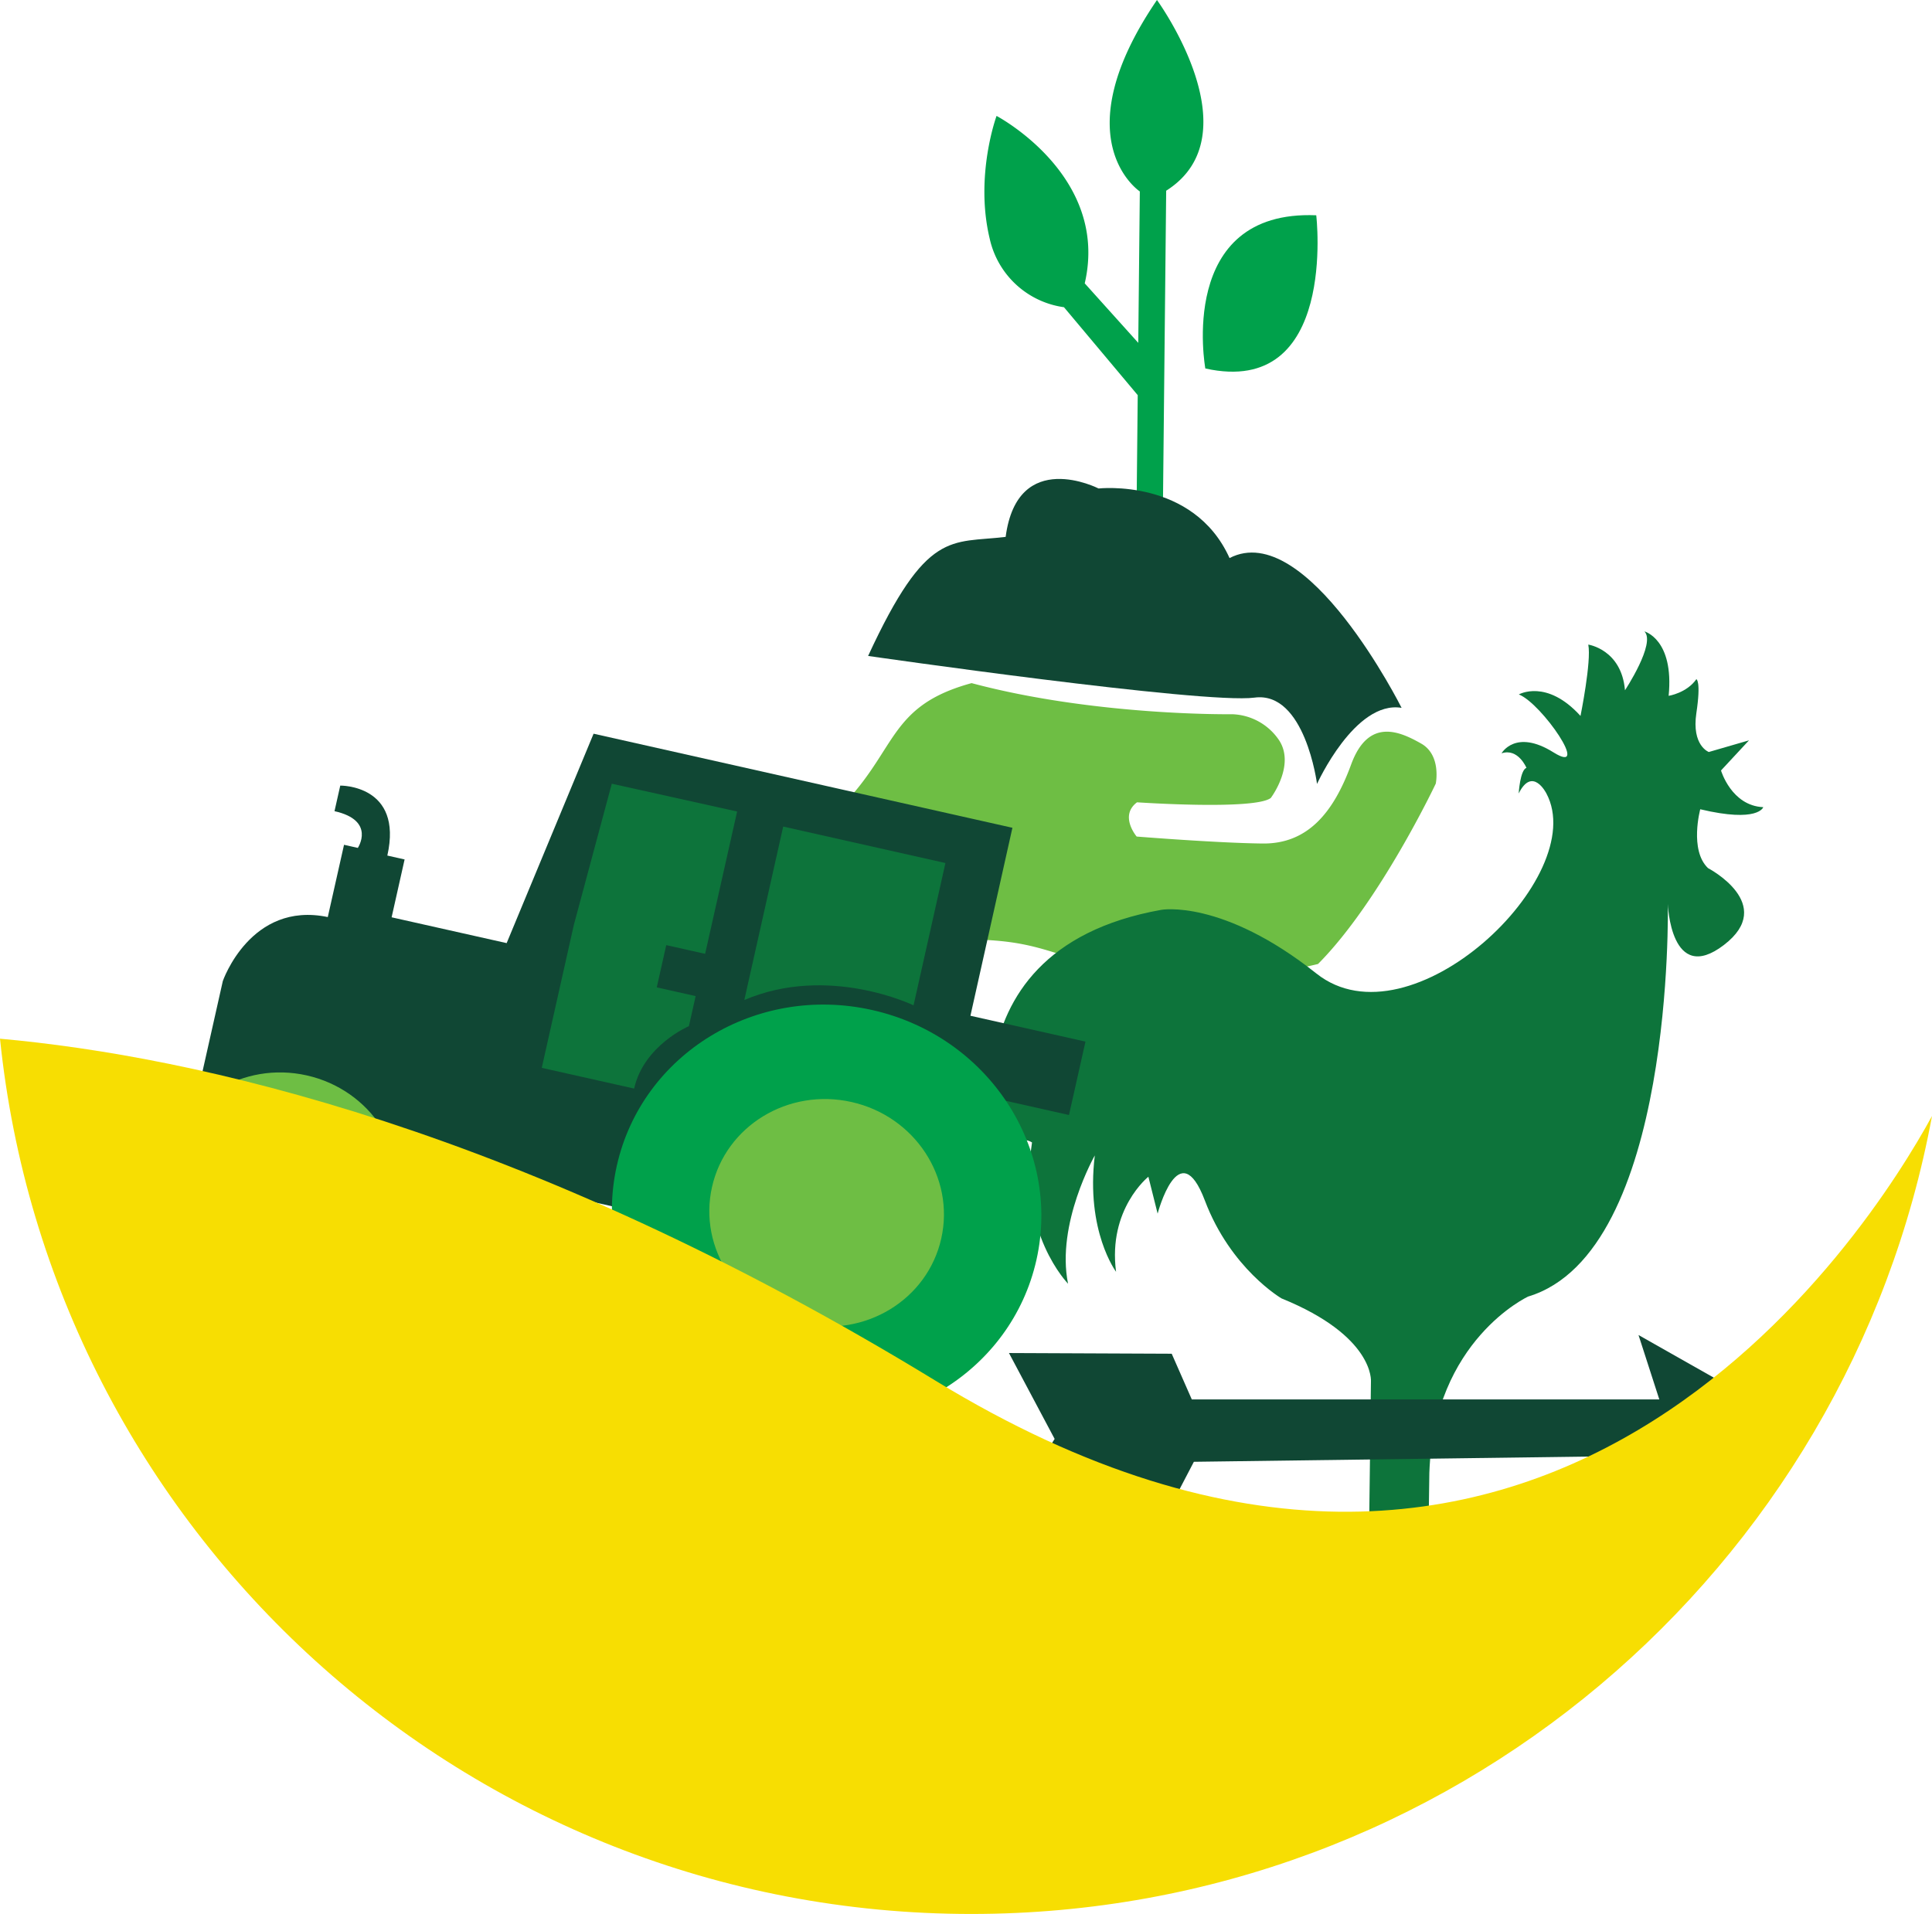 <svg id="Layer_1" data-name="Layer 1" xmlns="http://www.w3.org/2000/svg" viewBox="0 0 496.94 492.4"><defs><style>.cls-1{fill:#00a14b;}.cls-2{fill:#6ebe44;}.cls-3{fill:#104734;}.cls-4{fill:#0d743b;}.cls-5{fill:#58595b;}.cls-6{fill:#808285;}.cls-7{fill:#f7de02;}</style></defs><path class="cls-1" d="M299.52,156l.45-44.55L281,88.83A22.77,22.77,0,0,1,261.9,71.21C258,55,263.66,39.62,263.66,39.62s29.12,15.32,22.68,43.07L300.11,98l.4-38.95S280.43,45.76,304.92,9.8c0,0,25.2,34.61,2.37,49.06l-1,97.18Z" transform="translate(-7.33 -9.8)"/><path class="cls-2" d="M178.2,244.67l27.51,41.16s33.89-34.58,48.42-34.43,18.88,1.51,31.43,5.75,42.82,5.14,60.79.63c15.91-16,30.28-46.39,30.28-46.39s1.52-7.33-3.77-10.32-13.5-6.89-18,5.4-11.12,20.44-22.74,20.32S299.7,225,299.7,225s-4.55-5.33.09-8.81c0,0,30.26,2.07,34.41-1.12,0,0,6.63-8.74,1.85-15.25a15.12,15.12,0,0,0-11.81-6.29s-35.13.52-67-8C224.19,194.55,247.84,216.3,178.2,244.67Z" transform="translate(-7.33 -9.8)"/><path class="cls-3" d="M230.62,178.54S317,191,330,189.26s16.09,22.2,16.09,22.2,9.76-21.56,21.75-19.57c0,0-24.44-48.78-44.25-38.53-9.33-20.63-33.69-17.9-33.69-17.9S269.05,124.8,266,147.91C251.85,149.63,245.74,145.84,230.62,178.54Z" transform="translate(-7.33 -9.8)"/><path class="cls-1" d="M317.36,104.59s-7.49-40.9,28.53-39.41C345.89,65.18,351.46,112.16,317.36,104.59Z" transform="translate(-7.33 -9.8)"/><path class="cls-4" d="M264.71,312.51s-18.53-58,41.33-68.66c0,0,15.67-2.85,39.9,16.39s70.55-24.94,59.15-46.32c0,0-3.57-7.13-7.13,0,0,0,.36-6.06,2-6.59,0,0-2.14-5.17-6.41-3.74,0,0,3.55-6.38,13.35-.25s-3-12.58-8.9-14.9c0,0,7.13-4.09,15.86,5.53,0,0,2.85-14.08,2-18.35,0,0,8.55,1.24,9.44,11.75,0,0,8-12.11,5-15.14,0,0,7.66,2,6.23,16.57,0,0,4.63-.71,7.13-4.28,0,0,1.25.36,0,8.73s3.2,10,3.2,10l10.34-3L450,208s2.67,9.09,10.87,9.44c0,0-1.25,4.1-16.21.54,0,0-2.85,10.51,2,15.14,0,0,17.81,9.26,4.09,19.77s-14.43-10.56-14.43-10.56,1.84,89.6-35.92,101c0,0-24.23,11.17-25.42,45.37l-.47,33.73H359.24l.72-57.24s1-11.64-23-21.38c0,0-13.07-7.6-19.72-25.18S305.09,322,305.09,322l-2.38-9.49s-10.45,8.3-8.31,24.45c0,0-7.84-10.45-5.47-29.93,0,0-10,17.58-6.88,33,0,0-12.83-13.07-9.27-36.34C272.78,303.71,266.84,299.46,264.71,312.51Z" transform="translate(-7.33 -9.8)"/><path class="cls-5" d="M504.67,297.35" transform="translate(-7.33 -9.8)"/><polygon class="cls-3" points="259.52 348.06 271.27 370.16 259.52 388.33 300.67 388.33 307.08 376.04 428.4 374.43 423.59 393.67 465.81 368.55 421.45 343.43 426.8 360 306.55 360 301.38 348.24 259.52 348.06"/><path class="cls-3" d="M282.29,296.63l-23.08-5.18-92.06,29.2-13.31-3,2.39,12.86L100,317.88l-58.3-13.1,4.49-20,12.73,2.86,5.72-25.46s7.12-20.63,27-16.47l4.18-18.59,3.55.8s4.7-7.06-6-9.45l1.48-6.58s16.22-.26,12.11,18l4.44,1-3.34,14.88,29.59,6.64,22.36-53.87,107.73,24.2L256.94,271.1l29.59,6.65Z" transform="translate(-7.33 -9.8)"/><path class="cls-4" d="M242.31,268.42s-21.87-10.62-43.53-1.37l10-44.62,41.73,9.38Z" transform="translate(-7.33 -9.8)"/><ellipse class="cls-2" cx="79.81" cy="315.06" rx="29.32" ry="30.33" transform="translate(-252.41 314.07) rotate(-77.34)"/><ellipse class="cls-6" cx="78.65" cy="314.8" rx="16.42" ry="16.99" transform="translate(-253.06 312.74) rotate(-77.34)"/><ellipse class="cls-1" cx="219.95" cy="321.8" rx="53.46" ry="55.31" transform="translate(-149.56 456.06) rotate(-77.34)"/><ellipse class="cls-2" cx="219.95" cy="321.8" rx="29.21" ry="30.22" transform="translate(-149.56 456.06) rotate(-77.34)"/><path class="cls-4" d="M196.93,218.56l-8.23,36.61-10-2.24-2.44,10.87,10,2.24-1.73,7.73s-11.59,4.91-14.09,16.06l-23.76-5.33,8.25-36.76,9.76-36.33Z" transform="translate(-7.33 -9.8)"/><g id="Background"><path class="cls-7" d="M504.27,296.89C488.27,326.22,404,460.29,248,365,141.32,299.85,56.82,281.47,7.33,277c13,126.5,120,225.16,249.9,225.16C380.33,502.13,482.72,413.65,504.27,296.89Z" transform="translate(-7.33 -9.8)"/></g></svg>